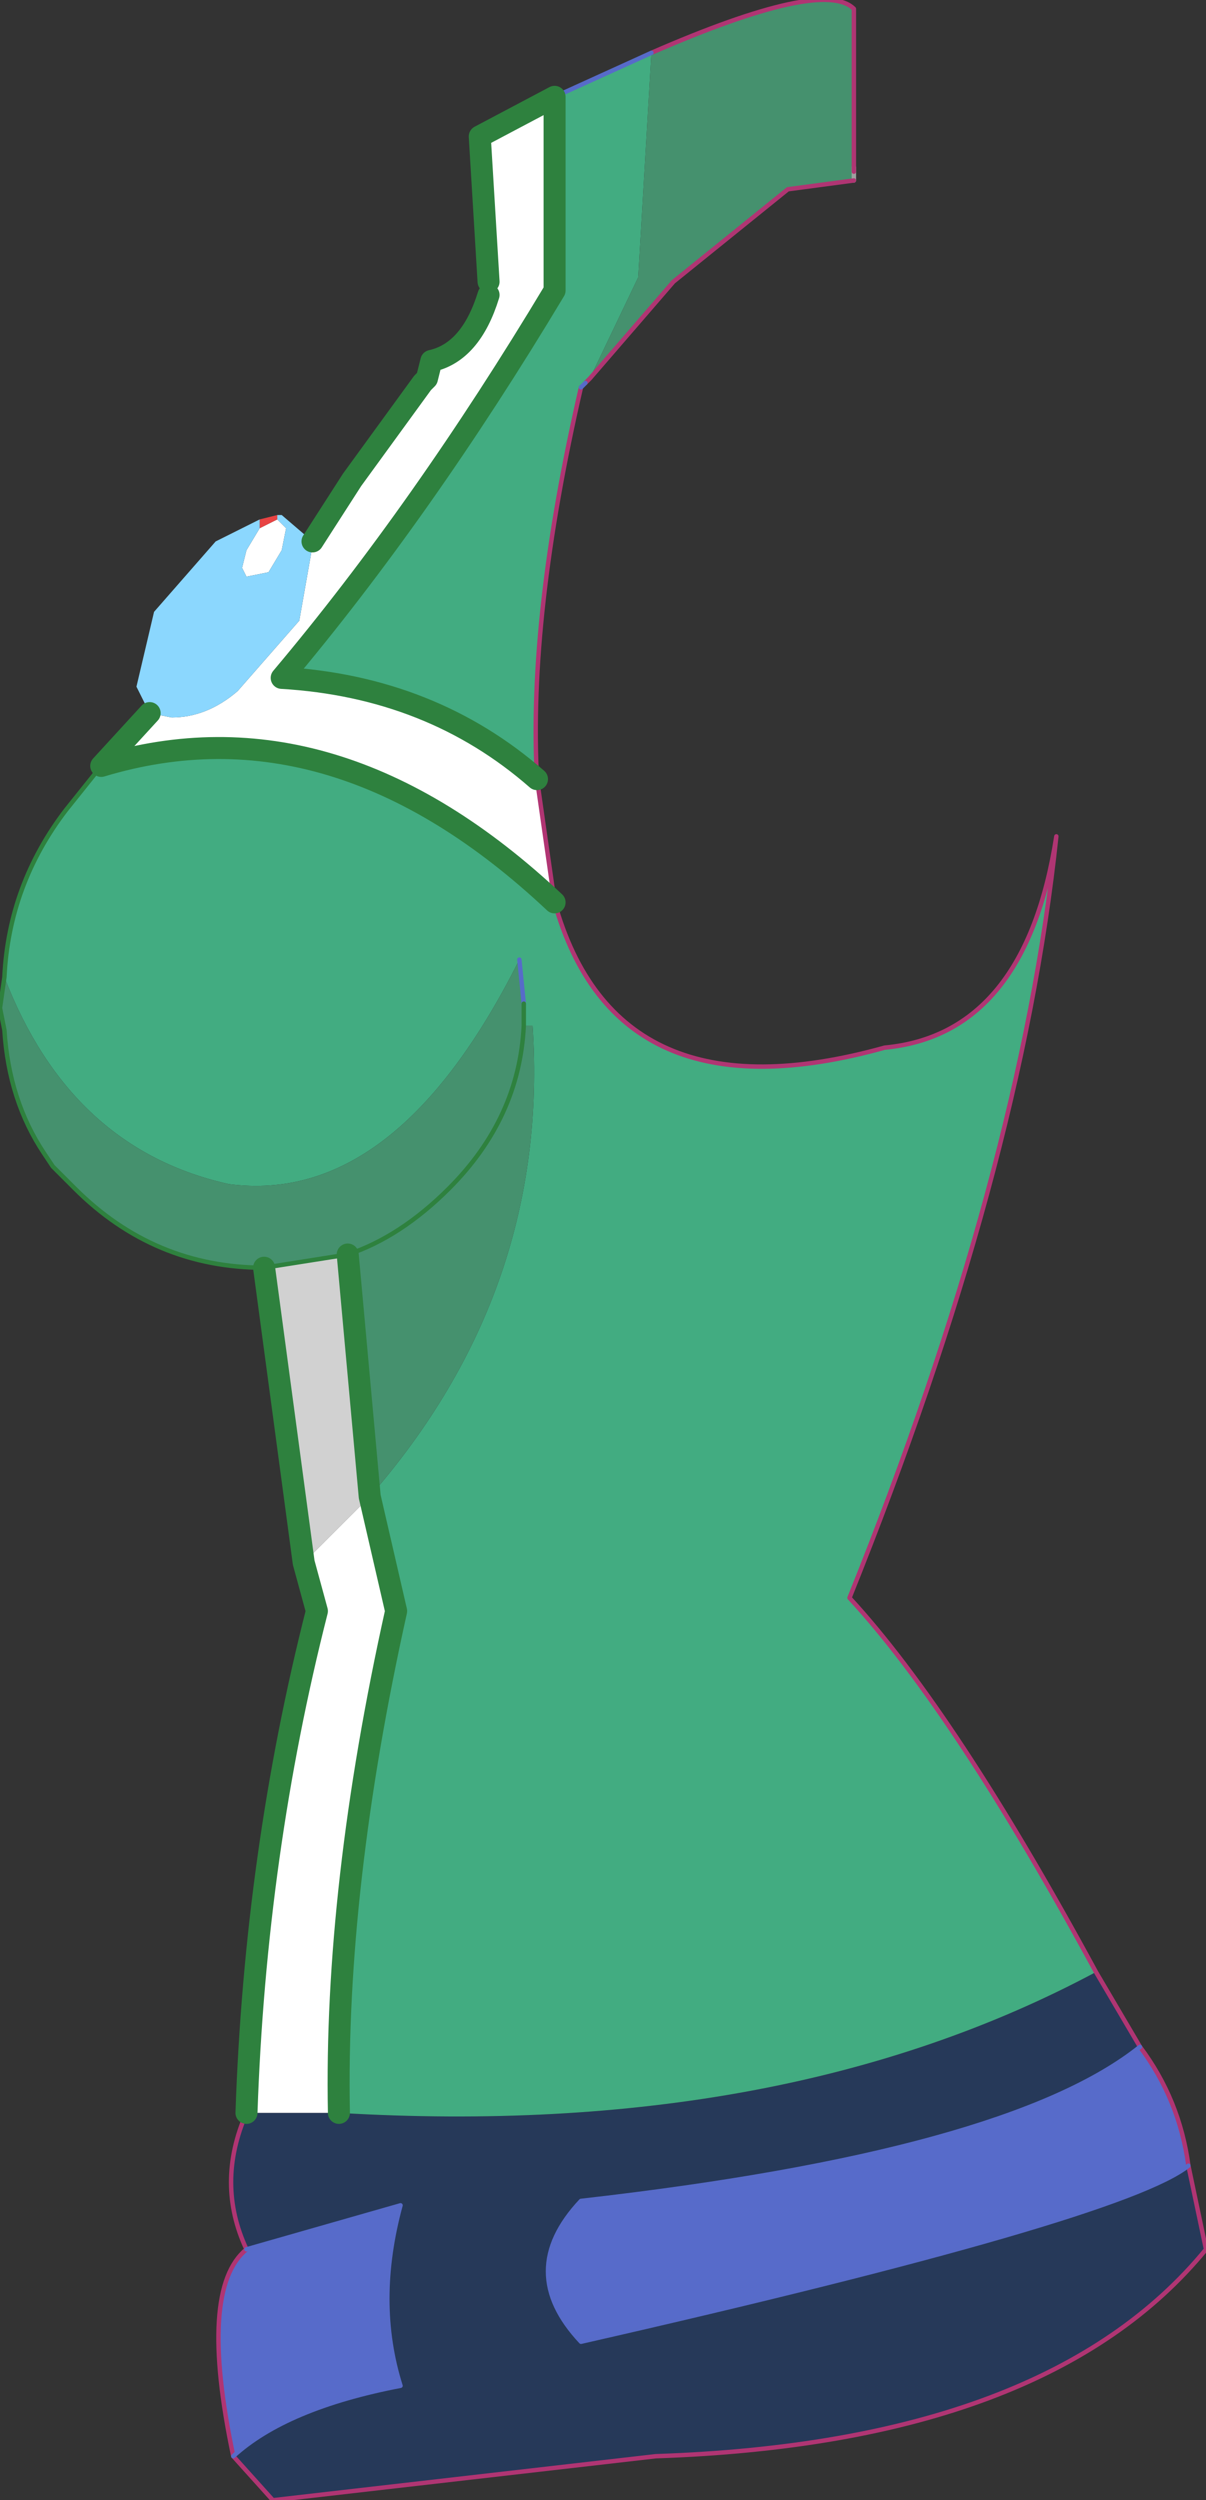 <?xml version="1.0" encoding="UTF-8" standalone="no"?>
<svg xmlns:xlink="http://www.w3.org/1999/xlink" height="28.4px" width="13.7px" xmlns="http://www.w3.org/2000/svg">
  <rect width="100%" height="100%" fill="#333333" stroke="none"/>
  <g transform="matrix(1.0, 0.0, 0.0, 1.0, 6.8, 12.35)">
    <path d="M5.65 10.05 L6.15 10.9 Q4.65 12.1 -0.2 12.65 -0.95 13.45 -0.2 14.25 5.95 12.85 6.7 12.25 L6.9 13.2 Q5.1 15.4 0.65 15.55 L-3.7 16.05 -4.15 15.55 Q-3.55 15.0 -2.25 14.75 -2.55 13.8 -2.25 12.7 L-4.0 13.2 Q-4.35 12.45 -4.0 11.65 L-2.95 11.65 Q2.1 11.95 5.65 10.05" fill="#263959" fill-rule="evenodd" stroke="none"/>
    <path d="M6.15 10.9 Q6.6 11.5 6.7 12.25 5.95 12.85 -0.2 14.25 -0.95 13.45 -0.2 12.65 4.65 12.1 6.15 10.9 M-4.15 15.55 Q-4.55 13.65 -4.0 13.2 L-2.25 12.7 Q-2.55 13.8 -2.25 14.75 -3.55 15.0 -4.15 15.55" fill="#576bca" fill-rule="evenodd" stroke="none"/>
    <path d="M-0.7 -3.5 L-0.5 -2.1 Q-3.0 -4.45 -5.65 -3.65 L-5.1 -4.25 -4.85 -4.2 Q-4.45 -4.2 -4.1 -4.5 L-3.4 -5.3 -3.25 -6.15 -3.25 -6.2 -2.8 -6.9 -2.0 -8.0 -1.95 -8.05 -1.9 -8.25 Q-1.45 -8.35 -1.25 -9.0 L-1.25 -9.1 -1.25 -9.15 -1.35 -10.8 -0.5 -11.25 -0.5 -9.05 Q-2.0 -6.55 -3.6 -4.65 -1.9 -4.55 -0.7 -3.5 M-4.0 11.65 Q-3.9 8.7 -3.2 5.95 L-3.35 5.4 -2.6 4.65 -2.3 5.95 Q-3.0 9.1 -2.95 11.65 L-4.0 11.65 M-3.65 -6.45 L-3.55 -6.35 -3.6 -6.1 -3.75 -5.85 -4.0 -5.8 -4.05 -5.9 -4.0 -6.1 -3.85 -6.35 -3.65 -6.45" fill="#ffffff" fill-rule="evenodd" stroke="none"/>
    <path d="M-3.85 -6.45 L-3.65 -6.5 -3.65 -6.45 -3.85 -6.35 -3.85 -6.45" fill="#e84343" fill-rule="evenodd" stroke="none"/>
    <path d="M-1.25 -9.1 L-1.25 -9.15 -1.25 -9.1" fill="#b78cf2" fill-rule="evenodd" stroke="none"/>
    <path d="M-3.35 5.4 L-3.8 2.05 -2.85 1.9 -2.6 4.65 -3.35 5.4" fill="#d1d1d1" fill-rule="evenodd" stroke="none"/>
    <path d="M-0.1 -8.05 L-0.15 -8.0 -0.2 -7.95 Q-0.8 -5.35 -0.7 -3.5 -1.9 -4.55 -3.6 -4.65 -2.0 -6.55 -0.5 -9.05 L-0.5 -11.25 0.6 -11.75 0.45 -9.2 -0.1 -8.05 M-0.5 -2.1 Q0.2 0.4 3.25 -0.45 4.85 -0.6 5.2 -2.85 4.8 0.95 2.85 5.8 4.05 7.1 5.65 10.05 2.1 11.95 -2.95 11.65 -3.0 9.1 -2.3 5.95 L-2.6 4.65 Q-0.55 2.3 -0.75 -0.7 L-0.85 -0.7 -0.85 -0.95 -0.9 -1.45 Q-2.3 1.35 -4.2 1.1 -6.0 0.7 -6.75 -1.25 -6.7 -2.3 -6.05 -3.15 L-5.65 -3.65 Q-3.0 -4.45 -0.5 -2.1" fill="#42ac81" fill-rule="evenodd" stroke="none"/>
    <path d="M2.9 -10.45 L2.9 -10.4 2.9 -10.3 2.15 -10.2 0.85 -9.15 -0.1 -8.05 0.45 -9.2 0.6 -11.75 Q2.55 -12.6 2.9 -12.25 L2.9 -10.45 M-3.8 2.05 Q-5.05 2.05 -5.95 1.15 L-6.2 0.9 -6.3 0.75 Q-6.7 0.15 -6.75 -0.65 L-6.8 -0.9 -6.75 -1.25 Q-6.0 0.7 -4.2 1.1 -2.3 1.35 -0.9 -1.45 L-0.85 -0.95 -0.85 -0.7 -0.75 -0.7 Q-0.55 2.3 -2.6 4.65 L-2.85 1.9 -3.8 2.05 M-2.85 1.9 Q-2.25 1.7 -1.7 1.15 -0.9 0.35 -0.85 -0.7 -0.9 0.35 -1.7 1.15 -2.25 1.7 -2.85 1.9" fill="#45916e" fill-rule="evenodd" stroke="none"/>
    <path d="M-5.1 -4.25 L-5.25 -4.55 -5.05 -5.4 -4.35 -6.2 -3.85 -6.45 -3.85 -6.35 -4.0 -6.1 -4.05 -5.9 -4.0 -5.8 -3.75 -5.85 -3.6 -6.1 -3.55 -6.35 -3.65 -6.45 -3.65 -6.5 -3.6 -6.5 -3.25 -6.2 -3.25 -6.15 -3.4 -5.3 -4.1 -4.5 Q-4.45 -4.2 -4.85 -4.2 L-5.1 -4.25" fill="#8bd7fe" fill-rule="evenodd" stroke="none"/>
    <path d="M2.9 -10.45 L2.9 -10.4 2.9 -10.3 M-1.25 -9.0 L-1.25 -9.1 -1.25 -9.15" fill="none" stroke="#a0a0a0" stroke-linecap="round" stroke-linejoin="round" stroke-width="0.05"/>
    <path d="M2.9 -10.4 L2.9 -10.45 2.9 -12.25 Q2.55 -12.6 0.6 -11.75 M2.9 -10.3 L2.15 -10.2 0.85 -9.15 -0.1 -8.05 -0.15 -8.0 M-0.2 -7.95 Q-0.8 -5.35 -0.7 -3.5 L-0.5 -2.1 Q0.2 0.4 3.25 -0.45 4.85 -0.6 5.2 -2.85 4.8 0.95 2.85 5.8 4.05 7.1 5.65 10.05 L6.15 10.9 Q6.6 11.5 6.7 12.25 L6.9 13.2 Q5.1 15.4 0.65 15.55 L-3.7 16.05 -4.15 15.55 Q-4.55 13.65 -4.0 13.2 -4.35 12.45 -4.0 11.65 M-1.25 -9.1 L-1.25 -9.15" fill="none" stroke="#b03573" stroke-linecap="round" stroke-linejoin="round" stroke-width="0.05"/>
    <path d="M-0.15 -8.0 L-0.2 -7.95 M-0.5 -11.25 L0.6 -11.75 M-0.9 -1.45 L-0.85 -0.95 M6.7 12.25 Q5.95 12.85 -0.2 14.25 -0.95 13.45 -0.2 12.65 4.65 12.1 6.15 10.9 M-4.0 13.2 L-2.25 12.7 Q-2.55 13.8 -2.25 14.75 -3.55 15.0 -4.15 15.55" fill="none" stroke="#576bc9" stroke-linecap="round" stroke-linejoin="round" stroke-width="0.05"/>
    <path d="M-4.0 11.65 Q-3.9 8.7 -3.2 5.95 L-3.35 5.4 -3.8 2.05 M-5.65 -3.65 L-5.1 -4.25 M-3.25 -6.2 L-2.8 -6.9 -2.0 -8.0 -1.95 -8.05 -1.9 -8.25 Q-1.45 -8.35 -1.25 -9.0 M-1.25 -9.15 L-1.35 -10.8 -0.5 -11.25 -0.5 -9.05 Q-2.0 -6.55 -3.6 -4.65 -1.9 -4.55 -0.7 -3.5 M-2.6 4.65 L-2.3 5.95 Q-3.0 9.1 -2.95 11.65 M-2.85 1.9 L-2.6 4.65 M-0.5 -2.1 Q-3.0 -4.45 -5.65 -3.65" fill="none" stroke="#2e813e" stroke-linecap="round" stroke-linejoin="round" stroke-width="0.25"/>
    <path d="M-3.8 2.05 Q-5.05 2.05 -5.95 1.15 L-6.2 0.9 -6.3 0.75 Q-6.7 0.15 -6.75 -0.65 L-6.8 -0.9 -6.75 -1.25 Q-6.7 -2.3 -6.05 -3.15 L-5.65 -3.65 M-0.85 -0.95 L-0.85 -0.7 Q-0.9 0.35 -1.7 1.15 -2.25 1.7 -2.85 1.9 L-3.8 2.05" fill="none" stroke="#2e813e" stroke-linecap="round" stroke-linejoin="round" stroke-width="0.05"/>
  </g>
</svg>
